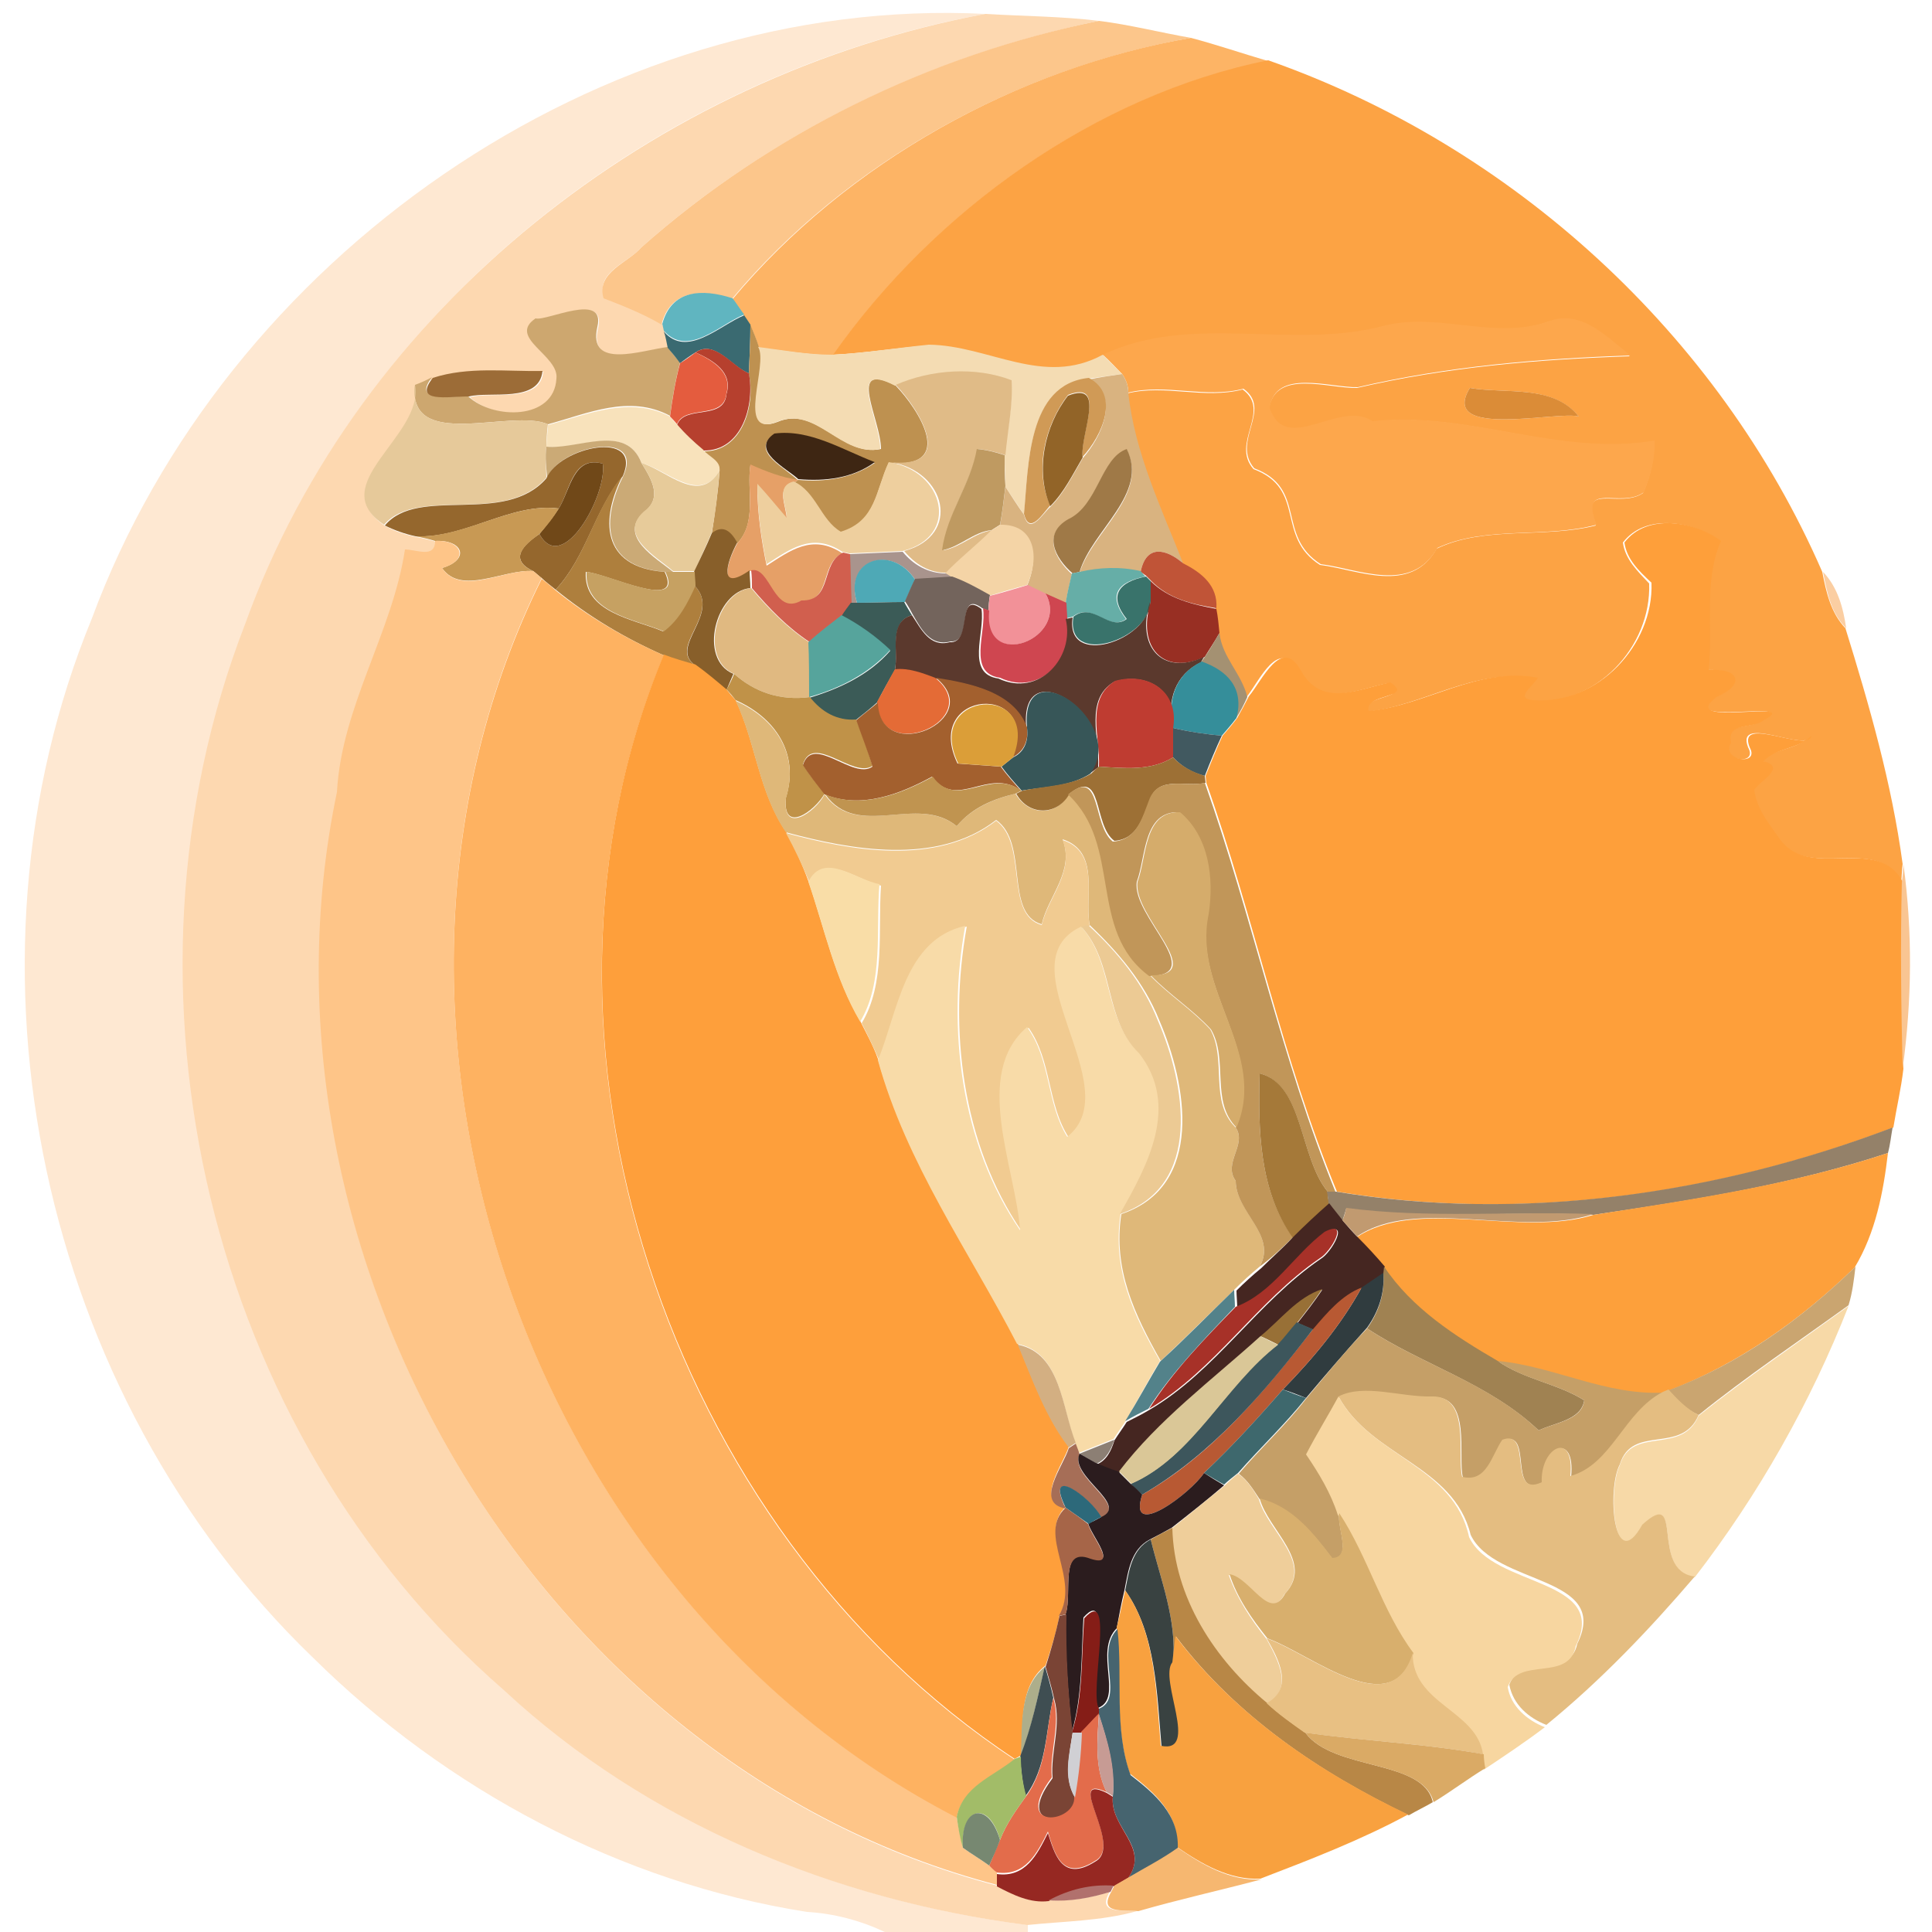 <?xml version="1.0" encoding="utf-8"?>
<!-- Generator: Adobe Illustrator 26.0.3, SVG Export Plug-In . SVG Version: 6.00 Build 0)  -->
<svg version="1.1" id="Layer_1" xmlns="http://www.w3.org/2000/svg" xmlns:xlink="http://www.w3.org/1999/xlink" x="0px" y="0px"
	 viewBox="0 0 250 250" style="enable-background:new 0 0 250 250;" xml:space="preserve">
<style type="text/css">
	.st0{fill:#FEE8D2;}
	.st1{fill:#FDD8B0;}
	.st2{fill:#FCC68B;}
	.st3{fill:#FDB465;}
	.st4{fill:#FCA344;}
	.st5{fill:#60B5C0;}
	.st6{fill:#CDA76F;}
	.st7{fill:#3A6A71;}
	.st8{fill:#FDA74C;}
	.st9{fill:#BE9150;}
	.st10{fill:#F4DCB3;}
	.st11{fill:#B6402E;}
	.st12{fill:#E45C3E;}
	.st13{fill:#9C6C37;}
	.st14{fill:#E0BB87;}
	.st15{fill:#D9B380;}
	.st16{fill:#D09A56;}
	.st17{fill:#E6C99A;}
	.st18{fill:#DB8C37;}
	.st19{fill:#926428;}
	.st20{fill:#F8E2BB;}
	.st21{fill:#3E2613;}
	.st22{fill:#CBAA76;}
	.st23{fill:#95672D;}
	.st24{fill:#BF9A61;}
	.st25{fill:#9F7947;}
	.st26{fill:#704818;}
	.st27{fill:#E7CB9A;}
	.st28{fill:#E6A067;}
	.st29{fill:#EECF9E;}
	.st30{fill:#AE7F3D;}
	.st31{fill:#C89954;}
	.st32{fill:#885F2A;}
	.st33{fill:#F4D4A6;}
	.st34{fill:#FE9F3A;}
	.st35{fill:#FEC588;}
	.st36{fill:#A9948D;}
	.st37{fill:#C05437;}
	.st38{fill:#D15F4E;}
	.st39{fill:#4EA9B6;}
	.st40{fill:#66AEA7;}
	.st41{fill:#C6A162;}
	.st42{fill:#FBCEA2;}
	.st43{fill:#FEB261;}
	.st44{fill:#73645C;}
	.st45{fill:#39736B;}
	.st46{fill:#982F23;}
	.st47{fill:#E0B981;}
	.st48{fill:#F29198;}
	.st49{fill:#CF4650;}
	.st50{fill:#3B5B57;}
	.st51{fill:#5B392D;}
	.st52{fill:#56A49C;}
	.st53{fill:#A49172;}
	.st54{fill:#FE9F3B;}
	.st55{fill:#E46B36;}
	.st56{fill:#358E9A;}
	.st57{fill:#C09248;}
	.st58{fill:#A3602E;}
	.st59{fill:#BF3C31;}
	.st60{fill:#375658;}
	.st61{fill:#DFB879;}
	.st62{fill:#DB9E38;}
	.st63{fill:#415960;}
	.st64{fill:#9D7035;}
	.st65{fill:#C09450;}
	.st66{fill:#C19659;}
	.st67{fill:#D5AC6B;}
	.st68{fill:#F1CB91;}
	.st69{fill:#F9DDA7;}
	.st70{fill:#F9C592;}
	.st71{fill:#F8DBA8;}
	.st72{fill:#ECCA94;}
	.st73{fill:#A57939;}
	.st74{fill:#948169;}
	.st75{fill:#FDA03B;}
	.st76{fill:#452621;}
	.st77{fill:#C19A70;}
	.st78{fill:#A73128;}
	.st79{fill:#A08252;}
	.st80{fill:#CAA570;}
	.st81{fill:#303C3F;}
	.st82{fill:#B85933;}
	.st83{fill:#53828A;}
	.st84{fill:#987036;}
	.st85{fill:#F7D9A7;}
	.st86{fill:#3D565C;}
	.st87{fill:#C59F67;}
	.st88{fill:#DAC797;}
	.st89{fill:#D3AF82;}
	.st90{fill:#3E686D;}
	.st91{fill:#E4BD81;}
	.st92{fill:#F7D6A0;}
	.st93{fill:#8C7F74;}
	.st94{fill:#A66E57;}
	.st95{fill:#2B1C1E;}
	.st96{fill:#EFCE9A;}
	.st97{fill:#2D697A;}
	.st98{fill:#D8AF6D;}
	.st99{fill:#A66548;}
	.st100{fill:#B88746;}
	.st101{fill:#394241;}
	.st102{fill:#F8A13F;}
	.st103{fill:#851D17;}
	.st104{fill:#7A4435;}
	.st105{fill:#46646F;}
	.st106{fill:#E8C083;}
	.st107{fill:#ADAE8B;}
	.st108{fill:#3F4E52;}
	.st109{fill:#E36C4B;}
	.st110{fill:#C79B94;}
	.st111{fill:#D0D0D4;}
	.st112{fill:#DAAA65;}
	.st113{fill:#A2BC68;}
	.st114{fill:#962822;}
	.st115{fill:#778871;}
	.st116{fill:#F6B770;}
	.st117{fill:#B1716D;}
</style>
<g id="_x23_fee8d2ff">
	<path class="st0" d="M11.9,80C29.1,33.5,77.6-0.7,127.5,1.8c-42.6,7.8-80.9,37.8-95.7,79c-18.3,47.2-4.8,104.6,33.5,137.9
		c18.6,17.2,42.8,27.2,67.7,30.4l0,0.9h-18.5c-3.2-1.5-6.6-2.4-10.1-2.6c-24.1-3.8-46.6-15.8-63.9-32.9C5.3,180.6-6.7,125.2,11.9,80
		z"/>
</g>
<g id="_x23_fdd8b0ff">
	<path class="st1" d="M127.5,1.8c4.9,0.3,9.8,0.3,14.7,0.9C120.4,7.2,99.7,17.2,83,32c-1.7,2-6,3.2-4.8,6.5c2.5,1,5.1,2,7.5,3.4
		l0.3,1c0.1,0.5,0.4,1.6,0.5,2.1c-3.3,0.3-10.5,3-9.1-2.6c1.1-4.6-6.6-0.8-8-1.1c-3.7,2.4,3.1,4.8,2.8,7.8
		c-0.3,5.4-8.2,5.3-11.4,2.3c2.7-0.8,9.1,0.9,9.5-3.3c-4.7,0.1-9.6-0.6-14.2,0.9c-0.6,0.2-1.7,0.7-2.2,1c1.2,6.6-11.9,12.9-4,18.1
		c1.3,0.7,2.6,1.1,4,1.4c0.6,0.1,1.9,0.4,2.5,0.6c0,2.4-2.4,1.1-3.8,1.2c-1.6,10.8-8.2,20.3-8.8,31.4C31.1,162.2,69.7,228.5,129,244
		c2.1,1.1,4.2,2.3,6.7,1.9c2.7,0.1,5.4-0.3,7.9-1.1c-1.7,2.9,1.5,2.3,3.5,2.5c-4.6,1.3-9.5,1.3-14.2,1.8
		c-24.9-3.2-49.2-13.2-67.7-30.4c-38.3-33.3-51.8-90.7-33.5-137.9C46.5,39.7,84.9,9.7,127.5,1.8z"/>
</g>
<g id="_x23_fcc68bff">
	<path class="st2" d="M83,32c16.7-14.8,37.4-24.9,59.2-29.3c4,0.5,7.9,1.5,11.9,2.2c-22.6,4-44.6,16.1-59.4,33.8
		c-4-1.4-8-1.1-9.1,3.3c-2.4-1.4-4.9-2.4-7.5-3.4C77.1,35.2,81.3,34,83,32z"/>
</g>
<g id="_x23_fdb465ff">
	<path class="st3" d="M94.8,38.7C109.6,21,131.6,8.8,154.1,4.9c3.4,0.9,6.6,2,10,3c-22.4,4.4-43.2,19.5-56.3,38.1
		c-3.2-0.1-6.4-0.6-9.6-1c-0.3-1-0.7-2-1.1-2.9c-0.2-0.3-0.6-0.9-0.8-1.2C95.9,40.3,95.2,39.2,94.8,38.7z"/>
</g>
<g id="_x23_fca344ff">
	<path class="st4" d="M107.8,45.9c13.1-18.6,33.9-33.6,56.3-38.1c31.6,11.1,58.3,35.4,71.7,66.2c0.5,2.6,1.1,5.3,3,7.3
		c3.1,10,6,20.1,7.4,30.5c-0.1,0.6-0.1,1.7-0.2,2.3c-3.1-6.1-11.9-0.2-15.8-5.4c-1.4-2-3.1-4-3.4-6.5c0.8-1.3,4.2-2.9,1.2-3.7
		c1.7-1.8,4.6-1.4,6.2-3.3c-0.2,2.3-9.7-2.9-8,1.5c1.4,2.5-3.8,1.7-2.4-0.6c-0.6-2.7,2.8-1.7,4.2-2.9c5.5-2.9-11.4,1-6.1-3
		c3.8-1.5,3-3.7-1-3.5c0.7-5.5-0.7-11.5,1.6-16.7c-3.5-2.6-9.6-3.6-12.5,0.2c0.3,2.2,1.9,3.7,3.4,5.3c0.3,8.2-6.9,15.9-15.3,15.2
		c-2.5-0.2,0.1-1.9,0.6-2.9c-7.8-1.5-14.6,3.6-21.9,4.3c-0.5-2.3,6-1.6,2.8-3.7c-4.1,0.8-8.9,3.4-11.6-1.6c-2.6-4.4-5,1.3-6.7,3.4
		c-0.7-3-3.3-5.2-3.6-8.3c-0.1-1-0.3-2.1-0.4-3.1c0.2-3-1.9-4.6-4.3-5.8c-2.8-7.2-6.3-14.4-7.1-22.1c4.9-1.2,9.9,0.8,14.9-0.5
		c3.8,2.8-1.6,6.9,1.4,10.3c6.9,2.6,2.8,8.7,8.6,12.4c4.9,0.6,11.7,3.9,15.1-2.1c6.2-3,13.9-1.3,20.6-3c-2.3-5.8,3.1-2.1,6.1-4.2
		c0.9-2.1,1.5-4.4,1.4-6.7c-12.3,2.1-24.1-4-36.5-2.5c-4.1-2.8-11.1,4.5-13.3-1.7c0.8-5.2,7.8-2.6,11.4-2.7
		c11.6-2.7,23.4-3.7,35.3-4.1c-3-2.2-6.3-5.8-10.4-4.5c-7,2.6-14.2-1.1-21.3,0.6c-12,3.3-25-1.7-36.5,3.8
		c-7.7,4.2-14.7-1.1-22.5-1.3C116.1,45,111.9,45.7,107.8,45.9 M190.2,50.2c-4.1,6.7,11.5,2.9,14.1,3.7
		C200.9,49.7,194.8,51,190.2,50.2z"/>
</g>
<g id="_x23_60b5c0ff">
	<path class="st5" d="M85.7,41.9c1.2-4.4,5.1-4.6,9.1-3.3c0.4,0.5,1.1,1.6,1.5,2.1c-3.2,1.3-7.3,5.6-10.4,2.1L85.7,41.9z"/>
</g>
<g id="_x23_cda76fff">
	<path class="st6" d="M69.3,41.2c1.4,0.4,9.1-3.5,8,1.1c-1.3,5.6,5.8,3,9.1,2.6c0.5,0.7,1,1.3,1.6,2c-0.6,2.3-1,4.6-1.3,6.9
		c-5.3-2.8-10.6-0.3-15.8,1.1c-4.7-2.1-18.2,3.6-17.2-5.1c0.6-0.2,1.7-0.7,2.2-1c-2.5,3.3,1.9,2.4,4.7,2.5c3.2,3,11.1,3.1,11.4-2.3
		C72.4,46,65.6,43.7,69.3,41.2z"/>
</g>
<g id="_x23_3a6a71ff">
	<path class="st7" d="M85.9,42.9c3,3.5,7.2-0.8,10.4-2.1c0.2,0.3,0.6,0.9,0.8,1.2c0,2.1-0.1,4.2-0.2,6.3c-2.2-0.8-4.4-4.4-6.9-2.7
		c-0.5,0.3-1.5,1-2,1.4c-0.5-0.7-1-1.3-1.6-2C86.3,44.5,86.1,43.4,85.9,42.9z"/>
</g>
<g id="_x23_fda74cff">
	<path class="st8" d="M179.3,42.1c7.1-1.7,14.3,2,21.3-0.6c4.2-1.4,7.4,2.2,10.4,4.5c-11.9,0.4-23.7,1.4-35.3,4.1
		c-3.6,0.1-10.7-2.5-11.4,2.7c2.1,6.2,9.1-1.2,13.3,1.7c12.4-1.4,24.1,4.6,36.5,2.5c0.1,2.3-0.5,4.6-1.4,6.7
		c-2.9,2.2-8.4-1.6-6.1,4.2c-6.7,1.8-14.4,0.1-20.6,3c-3.4,6-10.2,2.7-15.1,2.1c-5.8-3.7-1.7-9.8-8.6-12.4c-3-3.5,2.4-7.6-1.4-10.3
		c-4.9,1.3-10-0.7-14.9,0.5c0-0.9-0.3-1.7-0.8-2.4c-0.8-0.8-1.6-1.7-2.5-2.5C154.3,40.4,167.2,45.4,179.3,42.1z"/>
</g>
<g id="_x23_be9150ff">
	<path class="st9" d="M97.1,42c0.4,1,0.8,1.9,1.1,2.9c1.4,2.1-3,11.8,2.4,9.7c5.1-2.2,8.3,4.6,13.4,3.5c0-3.8-4.6-11.6,1.9-8.2
		c2.9,3,8,10.8-0.9,10c-1.7,3.6-1.6,7.6-6.2,9.1c-2.6-1.5-3.2-5.1-6.1-6.5l0.6-0.4c3.5,0.3,7-0.2,9.9-2.2c-4.2-1.6-8.4-4.3-13-3.7
		c-3.3,2.2,1.6,4.4,3.1,6c-2.2-0.3-4.3-1.1-6.2-2c-0.5,3.3,0.9,7.4-1.7,10.1c-0.8-1.4-1.8-2.4-3.3-1.2c0.4-2.7,0.8-5.3,1-8
		c0.2-1.3-1.4-1.8-2.1-2.7c5,0.1,6.8-5.9,5.9-10C97,46.2,97.1,44.1,97.1,42z"/>
</g>
<g id="_x23_f4dcb3ff">
	<path class="st10" d="M120.2,44.6c7.8,0.1,14.8,5.5,22.5,1.3c0.8,0.8,1.7,1.7,2.5,2.5c-1.4,0.2-2.8,0.4-4.3,0.6
		c-8,0.8-7.8,11.3-8.4,17.6c-0.8-1.2-1.6-2.4-2.4-3.6c0-1.3-0.1-2.7-0.1-4c0.3-3.2,1.1-6.4,0.8-9.7c-4.7-1.8-10.4-1.4-15,0.6
		c-6.4-3.3-1.9,4.4-1.9,8.2c-5.1,1.1-8.3-5.7-13.4-3.5c-5.4,2.1-1-7.5-2.4-9.7c3.2,0.4,6.3,1,9.6,1C111.9,45.7,116.1,45,120.2,44.6z
		"/>
</g>
<g id="_x23_b6402eff">
	<path class="st11" d="M90,45.6c2.5-1.7,4.7,1.8,6.9,2.7c0.8,4.1-0.9,10.1-5.9,10c-1.2-1-2.3-2.1-3.4-3.3c1-2.7,6.1-0.5,6.4-4
		C94.9,48.1,92.2,46.6,90,45.6z"/>
</g>
<g id="_x23_e45c3eff">
	<path class="st12" d="M88,47c0.5-0.3,1.5-1,2-1.4c2.1,1,4.8,2.5,4,5.3c-0.3,3.5-5.4,1.4-6.4,4c-0.2-0.3-0.7-0.8-0.9-1
		C87,51.6,87.4,49.2,88,47z"/>
</g>
<g id="_x23_9c6c37ff">
	<path class="st13" d="M56,48.9c4.6-1.5,9.5-0.8,14.2-0.9c-0.4,4.2-6.8,2.6-9.5,3.3C57.9,51.3,53.4,52.2,56,48.9z"/>
</g>
<g id="_x23_e0bb87ff">
	<path class="st14" d="M115.9,49.8c4.6-2,10.3-2.4,15-0.6c0.2,3.2-0.5,6.4-0.8,9.7c-1.2-0.4-2.4-0.7-3.6-0.8
		c-0.9,4.6-4,8.4-4.4,13.1c2.3-0.4,4-2.3,6.4-2.6c-1.9,1.9-4.1,3.6-5.9,5.5c-2.3,0.1-4.2-1.1-5.6-2.8c7.5-2,5.4-10.4-1.8-11.5
		C123.9,60.7,118.8,52.8,115.9,49.8z"/>
</g>
<g id="_x23_d9b380ff">
	<path class="st15" d="M145.2,48.4c0.5,0.7,0.8,1.5,0.8,2.4c0.8,7.7,4.3,15,7.1,22.1c-2.2-1.9-4.8-2.5-5.5,1.1
		c-2.6-0.6-5.3-0.5-7.9,0.1c1.7-5.4,9-10.1,6.1-15.9c-3.4,1.2-3.7,7.3-7.6,9.1c-3.3,1.9-1.7,5,0.5,7c-0.3,1.3-0.6,2.5-0.8,3.8
		c-0.9-0.4-1.8-0.8-2.7-1.2c-0.6-0.3-1.7-0.8-2.3-1.1c1.5-3.4,1.1-7.9-3.5-7.8c0.3-1.7,0.5-3.3,0.7-5c0.8,1.2,1.6,2.5,2.4,3.6
		c0.7,2.8,2.4-0.1,3.4-1c1.8-1.8,2.9-4.1,4.2-6.3c2.4-2.7,4.9-8,0.8-10.2C142.4,48.8,143.8,48.6,145.2,48.4z"/>
</g>
<g id="_x23_d09a56ff">
	<path class="st16" d="M132.5,66.5c0.6-6.2,0.4-16.8,8.4-17.6c4.1,2.2,1.7,7.5-0.8,10.2c-0.4-2.9,3.2-10-1.9-8
		c-3,3.9-4.4,9.7-2.3,14.3C134.9,66.5,133.2,69.3,132.5,66.5z"/>
</g>
<g id="_x23_e6c99aff">
	<path class="st17" d="M49.7,67.9c-7.9-5.2,5.2-11.5,4-18.1c-1,8.7,12.6,3,17.2,5.1c-0.1,0.7-0.2,2.1-0.2,2.9c-0.2,1.3,0,2.7,0,4
		C65.3,68.1,54.1,62.8,49.7,67.9z"/>
</g>
<g id="_x23_db8c37ff">
	<path class="st18" d="M190.2,50.2c4.6,0.8,10.8-0.5,14.1,3.7C201.7,53.1,186.1,56.9,190.2,50.2z"/>
</g>
<g id="_x23_926428ff">
	<path class="st19" d="M138.2,51.2c5.1-2,1.5,5.1,1.9,8c-1.3,2.2-2.4,4.5-4.2,6.3C133.9,60.9,135.2,55,138.2,51.2z"/>
</g>
<g id="_x23_f8e2bbff">
	<path class="st20" d="M70.9,55c5.2-1.4,10.6-3.8,15.8-1.1c0.2,0.3,0.7,0.8,0.9,1c1,1.2,2.2,2.3,3.4,3.3c0.7,0.9,2.3,1.4,2.1,2.7
		c-2.5,4.4-6.8-0.1-10.1-1c-2-5.2-8.2-1.6-12.3-2.1C70.7,57.1,70.9,55.7,70.9,55z"/>
</g>
<g id="_x23_3e2613ff">
	<path class="st21" d="M100.2,56.1c4.6-0.6,8.8,2.1,13,3.7c-2.9,2.1-6.4,2.5-9.9,2.2C101.8,60.6,97,58.3,100.2,56.1z"/>
</g>
<g id="_x23_cbaa76ff">
	<path class="st22" d="M70.7,57.8c4.1,0.4,10.3-3.1,12.3,2.1c1.3,2.1,2.8,4.5,0.3,6.4c-3.4,3.1,1.6,5.9,3.8,7.7h-1
		c-8.3-0.6-8.3-6.8-5.4-12.5c2.6-6-8.2-3.8-9.9,0.3C70.7,60.5,70.5,59.2,70.7,57.8z"/>
</g>
<g id="_x23_95672dff">
	<path class="st23" d="M70.7,61.9c1.7-4.1,12.5-6.4,9.9-0.3C76.9,66,75.9,72,71.9,76.3c-0.5-0.4-1.4-1.1-1.8-1.5
		c-0.3-0.2-0.8-0.7-1.1-0.9c-3.2-1.5-1.3-3.4,0.8-4.8c3,5.5,8.8-5.1,8.2-9.1c-3.9-1.1-4.2,3.4-5.7,5.8c-6.2-0.8-12.1,3.9-18.5,3.6
		c-1.4-0.3-2.8-0.8-4-1.4C54.1,62.8,65.3,68.1,70.7,61.9z"/>
</g>
<g id="_x23_bf9a61ff">
	<path class="st24" d="M126.4,58.1c1.2,0.1,2.4,0.4,3.6,0.8c0,1.3,0,2.7,0.1,4c-0.2,1.7-0.4,3.4-0.7,5c-0.3,0.2-0.8,0.5-1.1,0.7
		c-2.3,0.2-4.1,2.2-6.4,2.6C122.5,66.5,125.6,62.7,126.4,58.1z"/>
</g>
<g id="_x23_9f7947ff">
	<path class="st25" d="M138.2,67.2c3.9-1.8,4.2-7.9,7.6-9.1c2.9,5.8-4.5,10.5-6.1,15.9l-0.9,0.2C136.5,72.2,134.9,69.1,138.2,67.2z"
		/>
</g>
<g id="_x23_704818ff">
	<path class="st26" d="M72.3,65.8c1.5-2.4,1.9-6.9,5.7-5.8c0.6,4-5.2,14.6-8.2,9.1C70.7,68,71.6,66.9,72.3,65.8z"/>
</g>
<g id="_x23_e7cb9aff">
	<path class="st27" d="M83,59.9c3.3,1,7.5,5.5,10.1,1c-0.2,2.7-0.5,5.4-1,8c-0.7,1.7-1.5,3.3-2.2,5c-0.7,0-2.1,0-2.8,0
		c-2.2-1.9-7.2-4.6-3.8-7.7C85.8,64.4,84.3,62,83,59.9z"/>
</g>
<g id="_x23_e6a067ff">
	<path class="st28" d="M97.1,60.1c2,0.9,4.1,1.7,6.2,2l-0.6,0.4c-2.4,0.5-0.9,3-0.9,4.7c-1.3-1.4-2.5-3-3.8-4.4
		c0,3.5,0.5,7,1.2,10.4c3-1.9,5.9-4.2,9.8-1.6c-3,1.4-1.3,6.3-5.4,6.2c-3.6,2.1-4-4.5-6.6-3.9c-4,2.8-3.1-0.8-1.6-3.6
		C98,67.5,96.6,63.3,97.1,60.1z"/>
</g>
<g id="_x23_eecf9eff">
	<path class="st29" d="M115,59.8c7.2,1.1,9.3,9.6,1.8,11.5c-2.3,0.1-4.6,0.2-6.9,0.3l-0.9-0.2c-3.9-2.6-6.8-0.3-9.8,1.6
		c-0.7-3.4-1.2-6.9-1.2-10.4c1.3,1.4,2.5,2.9,3.8,4.4c0-1.6-1.5-4.1,0.9-4.7c2.9,1.3,3.5,5,6.1,6.5C113.4,67.4,113.3,63.4,115,59.8z
		"/>
</g>
<g id="_x23_ae7f3dff">
	<path class="st30" d="M71.9,76.3c4-4.3,5-10.4,8.7-14.8c-2.9,5.6-2.9,11.9,5.4,12.5c2.5,5.2-7.4,0.2-10.2,0
		c-0.3,5.3,6.2,6.1,10,7.7c1.9-1.5,3.1-3.7,4.1-5.9c3.5,3.7-3.6,7.9,0.1,10.3c-1.4-0.4-2.7-0.8-4.1-1.3
		C80.9,82.6,76.2,79.8,71.9,76.3z"/>
</g>
<g id="_x23_c89954ff">
	<path class="st31" d="M53.8,69.4c6.5,0.2,12.4-4.4,18.5-3.6c-0.7,1.2-1.6,2.3-2.5,3.3c-2.1,1.5-4,3.3-0.8,4.8
		c-3.8-0.3-9.3,3.2-11.8-0.4c3.7-1.1,2.7-3.7-0.9-3.5C55.7,69.8,54.4,69.5,53.8,69.4z"/>
</g>
<g id="_x23_885f2aff">
	<path class="st32" d="M92.1,69c1.5-1.2,2.5-0.2,3.3,1.2c-1.5,2.8-2.4,6.4,1.6,3.6c0,0.8,0.1,1.5,0.1,2.3c-4.5,0.4-6.8,9.2-2.2,11.1
		c-0.2,0.5-0.7,1.6-0.9,2.1c-1.3-1.1-2.7-2.2-4-3.2c-3.6-2.4,3.4-6.6-0.1-10.3c0-0.5-0.1-1.3-0.1-1.8C90.6,72.3,91.4,70.7,92.1,69z"
		/>
</g>
<g id="_x23_f4d4a6ff">
	<path class="st33" d="M129.4,67.9c4.7-0.1,5.1,4.4,3.5,7.8c-1.6,0.4-3.2,0.9-4.9,1.4c-1.5-1-3.2-1.8-4.9-2.4l-0.8-0.5
		c1.9-2,4-3.6,5.9-5.5C128.6,68.4,129.2,68.1,129.4,67.9z"/>
</g>
<g id="_x23_fe9f3aff">
	<path class="st34" d="M210.2,70.2c2.9-3.8,9-2.8,12.5-0.2c-2.3,5.2-1,11.2-1.6,16.7c4-0.3,4.8,1.9,1,3.5c-5.3,4.1,11.6,0.1,6.1,3
		c-1.4,1.2-4.8,0.2-4.2,2.9c-1.4,2.3,3.8,3.1,2.4,0.6c-1.7-4.3,7.7,0.8,8-1.5c-1.7,1.8-4.5,1.5-6.2,3.3c3,0.8-0.3,2.4-1.2,3.7
		c0.3,2.5,2,4.5,3.4,6.5c3.9,5.2,12.6-0.7,15.8,5.4c-0.2,8.1-0.1,16.1,0.1,24.2c-0.3,2.6-0.9,5.1-1.3,7.6c-22.7,8.7-48,12.3-72,8.3
		c-7.1-17.2-10.7-35.4-16.9-52.9l-0.1-0.9c0.7-1.7,1.4-3.5,2.2-5.2c0.7-0.8,1.3-1.5,1.9-2.3c0.5-0.9,1-1.8,1.5-2.8
		c1.7-2,4.2-7.8,6.7-3.4c2.7,5,7.5,2.4,11.6,1.6c3.2,2.1-3.4,1.4-2.8,3.7c7.4-0.7,14.2-5.8,21.9-4.3c-0.6,1.1-3.1,2.7-0.6,2.9
		c8.3,0.6,15.6-7.1,15.3-15.2C212.1,73.9,210.5,72.4,210.2,70.2z"/>
</g>
<g id="_x23_fec588ff">
	<path class="st35" d="M56.3,70c3.5-0.2,4.5,2.5,0.9,3.5c2.5,3.7,8,0.1,11.8,0.4c0.3,0.2,0.8,0.7,1.1,0.9
		c-28,56.4-2.2,131.6,53.7,160.3c0.2,1.3,0.5,2.7,0.8,4c1.1,0.8,2.3,1.5,3.4,2.3c0.3,0.2,0.8,0.7,1,0.9c0,0.4,0,1.2,0,1.6
		c-59.4-15.5-97.9-81.7-85.4-141.4c0.6-11.1,7.2-20.7,8.8-31.4C53.9,71.1,56.3,72.3,56.3,70z"/>
</g>
<g id="_x23_a9948dff">
	<path class="st36" d="M109.9,71.7c2.3-0.1,4.6-0.2,6.9-0.3c1.4,1.7,3.3,2.8,5.6,2.8l0.8,0.5c-1.6,0.1-3.2,0.3-4.8,0.3
		c-2.9-4.5-9.2-2.7-7.5,3l-0.8,0C110,75.9,110,73.8,109.9,71.7z"/>
</g>
<g id="_x23_c05437ff">
	<path class="st37" d="M147.6,74c0.7-3.6,3.3-3,5.5-1.1c2.4,1.2,4.5,2.9,4.3,5.8c-3.1-0.5-6.2-1.2-8.5-3.6l-0.6-0.6L147.6,74z"/>
</g>
<g id="_x23_d15f4eff">
	<path class="st38" d="M103.7,77.7c4.1,0.1,2.4-4.8,5.4-6.2l0.9,0.2c0.1,2.1,0.1,4.2,0.2,6.3c-0.3,0.4-0.8,1.2-1.1,1.6
		c-1.5,1.1-3,2.2-4.3,3.5c-2.9-1.9-5.3-4.4-7.5-7c0-0.8,0-1.5-0.1-2.3C99.7,73.2,100.1,79.8,103.7,77.7z"/>
</g>
<g id="_x23_4ea9b6ff">
	<path class="st39" d="M110.9,78c-1.8-5.7,4.5-7.6,7.5-3c-0.5,1-0.9,2-1.3,2.9C115,77.9,113,78,110.9,78z"/>
</g>
<g id="_x23_66aea7ff">
	<path class="st40" d="M139.7,74c2.6-0.6,5.3-0.7,7.9-0.1l0.6,0.7c-3.6,0.7-4.9,2.4-2.5,5.5c-2.3,1.7-4.3-2.3-6.9-0.3L138,80
		c0-0.5-0.1-1.5-0.1-2c0.2-1.3,0.5-2.5,0.8-3.8L139.7,74z"/>
</g>
<g id="_x23_c6a162ff">
	<path class="st41" d="M75.9,74c2.8,0.2,12.7,5.2,10.2,0h1c0.7,0,2.1,0,2.8,0c0,0.5,0.1,1.3,0.1,1.8c-1,2.2-2.1,4.4-4.1,5.9
		C82.1,80.1,75.6,79.3,75.9,74z"/>
</g>
<g id="_x23_fbcea2ff">
	<path class="st42" d="M235.9,74c1.9,2,2.6,4.6,3,7.3C236.9,79.3,236.4,76.6,235.9,74z"/>
</g>
<g id="_x23_feb261ff">
	<path class="st43" d="M70.1,74.9c0.5,0.4,1.4,1.1,1.8,1.5c4.2,3.4,9,6.2,14,8.4c-20.8,49.8,0.4,113.2,45.4,142.9
		c-2.8,2.3-6.7,3.5-7.5,7.5C67.9,206.4,42.1,131.3,70.1,74.9z"/>
</g>
<g id="_x23_73645cff">
	<path class="st44" d="M118.4,74.9c1.6-0.1,3.2-0.2,4.8-0.3c1.7,0.6,3.3,1.5,4.9,2.4c-0.1,0.5-0.2,1.5-0.2,2l-0.8-0.3
		c-3.4-2.5-1.1,4.5-4.1,4.3c-2.6,0.7-3.8-1.6-4.9-3.5c-0.2-0.4-0.7-1.3-1-1.7C117.5,76.9,117.9,75.9,118.4,74.9z"/>
</g>
<g id="_x23_39736bff">
	<path class="st45" d="M145.8,80.1c-2.4-3-1.1-4.8,2.5-5.5l0.6,0.6c0,0.7,0,2,0,2.6c-0.1,5-11.1,8.6-10,2
		C141.5,77.8,143.5,81.8,145.8,80.1z"/>
</g>
<g id="_x23_982f23ff">
	<path class="st46" d="M148.9,75.2c2.3,2.3,5.4,3,8.5,3.6c0.2,1,0.3,2.1,0.4,3.1c-0.6,1.1-1.3,2.1-1.9,3.1c-5.4,2.5-8.8-1.3-7-7.1
		C148.9,77.2,148.9,75.9,148.9,75.2z"/>
</g>
<g id="_x23_e0b981ff">
	<path class="st47" d="M95,87.2c-4.6-1.9-2.3-10.7,2.2-11.1c2.2,2.6,4.6,5.1,7.5,7c0,1.8,0.1,5.3,0.1,7.1
		C101,90.7,97.7,89.6,95,87.2z"/>
</g>
<g id="_x23_f29198ff">
	<path class="st48" d="M128.1,77.1c1.6-0.4,3.2-0.9,4.9-1.4c0.6,0.3,1.7,0.8,2.3,1.1c3.2,5.8-8.1,10.3-7.4,2.3
		C127.9,78.6,128,77.6,128.1,77.1z"/>
</g>
<g id="_x23_cf4650ff">
	<path class="st49" d="M135.3,76.8c0.9,0.4,1.8,0.8,2.7,1.2c0,0.5,0.1,1.5,0.1,2c1.2,4.9-3.4,10.2-8.7,7.7c-4.3-0.6-1.7-5.9-2.2-9
		l0.8,0.3C127.2,87.1,138.5,82.6,135.3,76.8z"/>
</g>
<g id="_x23_3b5b57ff">
	<path class="st50" d="M110.1,78l0.8,0c2,0,4.1-0.1,6.1-0.1c0.2,0.4,0.7,1.2,1,1.7c-3,0.9-1.7,4.6-2.2,7.1c-0.8,1.4-1.6,2.8-2.3,4.2
		c-0.9,0.8-1.9,1.6-2.8,2.3c-2.5,0.2-4.5-1-6-2.9c4-1.2,7.8-3,10.5-6.1c-1.9-1.7-4-3.2-6.3-4.5C109.2,79.2,109.8,78.4,110.1,78z"/>
</g>
<g id="_x23_5b392dff">
	<path class="st51" d="M122.9,83.1c3,0.2,0.8-6.8,4.1-4.3c0.5,3.1-2.1,8.4,2.2,9c5.3,2.5,9.9-2.8,8.7-7.7l0.9-0.2c-1,6.6,9.9,3,10-2
		c-1.8,5.8,1.6,9.6,7,7.1l-0.4,0.7c-3.3,1.6-4.4,4.8-3.7,8.6c0.8-4.8-3.1-7.4-7.5-6.1c-3.9,2.3-1.9,7.3-2.1,11.1
		c-0.3,0.2-0.8,0.6-1.1,0.8c4.8-6.7-9.2-16.5-8.2-5.9c-1.7-4.7-7.5-5.8-11.8-6.4c-1.7-0.6-3.4-1.3-5.2-1.1c0.5-2.5-0.9-6.2,2.2-7.1
		C119.2,81.4,120.3,83.8,122.9,83.1z"/>
</g>
<g id="_x23_56a49cff">
	<path class="st52" d="M104.6,83.1c1.4-1.3,2.9-2.4,4.3-3.5c2.3,1.2,4.4,2.7,6.3,4.5c-2.8,3.1-6.6,5-10.5,6.1
		C104.7,88.4,104.7,84.9,104.6,83.1z"/>
</g>
<g id="_x23_a49172ff">
	<path class="st53" d="M155.9,85c0.7-1,1.3-2.1,1.9-3.1c0.3,3.1,2.9,5.3,3.6,8.3c-0.4,0.9-0.9,1.9-1.5,2.8c1-3.8-1.2-6.1-4.5-7.3
		L155.9,85z"/>
</g>
<g id="_x23_fe9f3bff">
	<path class="st54" d="M131.3,227.6c-44.9-29.7-66.2-93.1-45.4-142.9c1.3,0.5,2.7,0.9,4.1,1.3c1.4,1,2.7,2.1,4,3.2
		c0.3,0.4,0.9,1.1,1.2,1.4c2.6,5.5,3,11.9,6.5,17c1.1,2,2.1,4.2,2.9,6.4c2.1,6.1,3.4,12.5,6.7,18.1c0.8,1.6,1.7,3.2,2.3,4.9
		c3.7,13.4,11.8,24.7,18.1,36.8c1.9,4.6,3.6,9.4,6.6,13.4c-0.7,2.3-4.5,7.2-0.3,7.7c-3.9,3.4,2,9.2-0.9,14.1
		c-0.4,2.2-1.1,4.4-1.8,6.5c-3.5,2.7-2.9,7.7-3.1,11.6L131.3,227.6z"/>
</g>
<g id="_x23_e46b36ff">
	<path class="st55" d="M115.8,86.6c1.8-0.2,3.6,0.5,5.2,1.1c6.7,5.4-7.3,11.5-7.5,3.1C114.3,89.4,115,88,115.8,86.6z"/>
</g>
<g id="_x23_358e9aff">
	<path class="st56" d="M151.8,94.2c-0.8-3.8,0.4-7,3.7-8.6c3.4,1.2,5.5,3.5,4.5,7.3c-0.6,0.8-1.3,1.6-1.9,2.3
		C155.9,95,153.9,94.7,151.8,94.2z"/>
</g>
<g id="_x23_c09248ff">
	<path class="st57" d="M95,87.2c2.7,2.4,6,3.5,9.8,3c1.5,1.9,3.5,3.1,6,2.9c0.8,2,1.5,4,2.1,6c-2.5,1.7-7.7-4.3-9-0.2
		c0.8,1.4,1.9,2.6,2.8,3.8c-1.3,2.3-5.5,5.3-5,0.5c1.8-5.8-1.5-10.4-6.5-12.6c-0.3-0.4-0.9-1.1-1.2-1.4C94.3,88.8,94.8,87.7,95,87.2
		z"/>
</g>
<g id="_x23_a3602eff">
	<path class="st58" d="M121.1,87.7c4.4,0.7,10.1,1.8,11.8,6.4c0.2,1.6-0.3,3.1-1.9,3.9c3.8-9.9-11.7-8.8-7.1,0.8
		c1.4,0.1,4.2,0.3,5.6,0.4c0.8,1.1,1.7,2.1,2.6,3.1c-4.2-3.1-8.3,2.6-11.5-1.8c-4.2,2.3-9.2,4.2-13.9,2.3c-1-1.3-2-2.5-2.8-3.8
		c1.3-4.1,6.5,2,9,0.2c-0.6-2-1.4-4-2.1-6c0.9-0.8,1.9-1.5,2.8-2.3C113.8,99.2,127.8,93.1,121.1,87.7z"/>
</g>
<g id="_x23_bf3c31ff">
	<path class="st59" d="M144.3,88.1c4.3-1.2,8.3,1.4,7.5,6.1c0,1.3,0,2.5,0,3.8c-2.9,1.8-6.3,1.4-9.6,1.2
		C142.4,95.5,140.4,90.5,144.3,88.1z"/>
</g>
<g id="_x23_375658ff">
	<path class="st60" d="M132.9,94.2c-1-10.6,13.1-0.8,8.2,5.9c-2.6,1.7-5.9,1.7-8.9,2.2c-0.9-1-1.8-2-2.6-3.1
		c0.4-0.3,1.1-0.9,1.5-1.2C132.6,97.3,133.1,95.8,132.9,94.2z"/>
</g>
<g id="_x23_dfb879ff">
	<path class="st61" d="M95.2,90.7c5,2.2,8.3,6.8,6.5,12.6c-0.5,4.8,3.8,1.8,5-0.5c4.2,5.9,11.9-0.1,17.1,4.1
		c1.9-2.3,4.7-3.5,7.6-4.2c1.7,2.9,5.3,3,6.9,0c7.1,6.6,2.6,17.6,10.5,23.5c2.4,2.5,5.4,4.4,7.8,7c2.2,3.9-0.2,9.3,3.3,12.7
		c1.5,2.2-1.7,4.6,0,6.9c0,4,5.4,7,3.1,11.1c-1.1,0.9-2.2,1.9-3.2,2.9c-3.2,3.1-6.4,6.3-9.6,9.3c-3.4-6-6.2-11.9-5.1-19
		c10.8-3.6,8.5-16.8,4.9-25.1c-1.9-4.8-5.3-8.8-9-12.3c-0.7-3.8,1.4-9.5-3.5-11.1c1.6,4.1-1.9,7.4-2.7,11
		c-4.9-1.4-1.6-10.5-5.9-13.5c-7.7,6-19,3.8-27.2,1.6C98.2,102.6,97.8,96.2,95.2,90.7z"/>
</g>
<g id="_x23_db9e38ff">
	<path class="st62" d="M124,98.8c-4.6-9.5,10.9-10.6,7.1-0.8c-0.4,0.3-1.1,0.9-1.5,1.2C128.2,99.1,125.4,98.9,124,98.8z"/>
</g>
<g id="_x23_415960ff">
	<path class="st63" d="M151.8,94.2c2.1,0.5,4.2,0.8,6.3,1c-0.8,1.7-1.5,3.4-2.2,5.2c-1.6-0.4-3-1.2-4.1-2.4
		C151.8,96.8,151.8,95.5,151.8,94.2z"/>
</g>
<g id="_x23_9d7035ff">
	<path class="st64" d="M142.2,99.2c3.3,0.2,6.7,0.6,9.6-1.2c1.1,1.2,2.5,1.9,4.1,2.4l0.1,0.9c-2.6,0.6-6.1-1-7.2,2.2
		c-0.9,2.2-1.6,5.1-4.6,5.3c-2.8-2-1.4-9.6-5.8-6.1c-1.6,2.9-5.3,2.9-6.9,0l0.8-0.4c3-0.6,6.3-0.6,8.9-2.2
		C141.4,99.9,141.9,99.4,142.2,99.2z"/>
</g>
<g id="_x23_c09450ff">
	<path class="st65" d="M106.8,102.8c4.7,1.9,9.7,0,13.9-2.3c3.2,4.4,7.3-1.2,11.5,1.8l-0.8,0.4c-2.9,0.7-5.6,1.8-7.6,4.2
		C118.7,102.7,111,108.7,106.8,102.8z"/>
</g>
<g id="_x23_c19659ff">
	<path class="st66" d="M148.7,103.5c1.2-3.2,4.7-1.6,7.2-2.2c6.2,17.5,9.9,35.7,16.9,52.9l-1,0c-3.7-4.5-3.1-13.8-8.8-15.3
		c-0.2,7.2-0.1,15.1,4.3,21.2c-1.4,1.4-2.8,2.7-4.3,3.8c2.3-4.1-3.1-7-3.1-11.1c-1.7-2.3,1.5-4.7,0-6.9c4.1-9.6-5.6-17.8-3.6-27.6
		c0.7-4.6,0.1-10-3.7-13.2c-4.7-0.2-4.3,5.8-5.5,9c-0.7,4.4,9.3,12.1,1.6,12.2c-8-5.9-3.4-16.9-10.5-23.5c4.4-3.6,3.1,4,5.8,6.1
		C147.1,108.7,147.8,105.8,148.7,103.5z"/>
</g>
<g id="_x23_d5ac6bff">
	<path class="st67" d="M147.2,114.1c1.2-3.2,0.8-9.2,5.5-9c3.8,3.2,4.4,8.6,3.7,13.2c-2.1,9.9,7.7,18,3.6,27.6
		c-3.4-3.4-1-8.8-3.3-12.7c-2.4-2.6-5.4-4.5-7.8-7C156.5,126.3,146.5,118.5,147.2,114.1z"/>
</g>
<g id="_x23_f1cb91ff">
	<path class="st68" d="M101.7,107.8c8.2,2.2,19.4,4.4,27.2-1.6c4.2,3.1,1,12.1,5.9,13.5c0.8-3.6,4.3-6.9,2.7-11
		c4.9,1.6,2.8,7.3,3.5,11.1l-0.9,0.2c-10.2,4.8,6.2,20.8-1.8,27.2c-2.8-4.3-2.2-10-5.2-14.2c-7.1,6.1-1.5,18.1-0.9,26.3
		c-7.7-11.2-9.5-26.2-7.1-39.4c-7.9,1.8-8.7,11.1-11.3,17.4c-0.7-1.7-1.5-3.3-2.3-4.9c3.1-5.1,2.1-12,2.5-17.8
		c-3-0.6-7.2-4.4-9.2-0.3C103.8,111.9,102.8,109.8,101.7,107.8z"/>
</g>
<g id="_x23_f9dda7ff">
	<path class="st69" d="M104.6,114.1c2-4,6.2-0.2,9.2,0.3c-0.5,5.8,0.6,12.7-2.5,17.8C108,126.6,106.7,120.2,104.6,114.1z"/>
</g>
<g id="_x23_f9c592ff">
	<path class="st70" d="M246.3,111.8c1.2,8.8,1.1,17.7-0.1,26.5c-0.2-8.1-0.3-16.1-0.1-24.2C246.2,113.5,246.3,112.3,246.3,111.8z"/>
</g>
<g id="_x23_f8dba8ff">
	<path class="st71" d="M113.6,137.2c2.6-6.3,3.4-15.6,11.3-17.4c-2.4,13.2-0.6,28.2,7.1,39.4c-0.6-8.2-6.2-20.2,0.9-26.3
		c3.1,4.2,2.5,9.9,5.2,14.2c8.1-6.4-8.4-22.4,1.8-27.2c4.3,4.8,2.8,11.9,7.6,16.4c5.3,6.8,1.2,14.5-2.5,20.8
		c-1.1,7.2,1.7,13.1,5.1,19c-1.5,2.5-2.9,5.1-4.4,7.7c-0.5,0.8-1.1,1.6-1.6,2.4c-1.5,0.6-3,1.2-4.5,1.8c-0.1-0.3-0.4-1-0.5-1.4
		c-1.7-4.5-1.9-11.7-7.5-12.7C125.4,161.9,117.3,150.6,113.6,137.2z"/>
</g>
<g id="_x23_ecca94ff">
	<path class="st72" d="M139.9,119.9l0.9-0.2c3.8,3.5,7.1,7.5,9,12.3c3.6,8.3,5.9,21.5-4.9,25.1c3.6-6.3,7.8-14,2.5-20.8
		C142.8,131.9,144.3,124.7,139.9,119.9z"/>
</g>
<g id="_x23_a57939ff">
	<path class="st73" d="M163,138.9c5.7,1.4,5.1,10.8,8.8,15.3c0,0.4,0.1,1.2,0.2,1.6c-1.6,1.4-3.1,2.9-4.7,4.4
		C162.9,154,162.8,146.1,163,138.9z"/>
</g>
<g id="_x23_948169ff">
	<path class="st74" d="M172.9,154.2c24,4,49.4,0.3,72-8.3c-0.2,1.1-0.3,2.2-0.6,3.3c-12.4,4.1-25.2,6.1-38.1,8
		c-10.7-0.5-21.4,0.6-32-0.8c-0.1,0.4-0.4,1.2-0.5,1.7c-0.6-0.8-1.2-1.5-1.8-2.3c0-0.4-0.1-1.2-0.2-1.6L172.9,154.2z"/>
</g>
<g id="_x23_fda03bff">
	<path class="st75" d="M206.2,157.2c12.9-2,25.7-3.9,38.1-8c-0.6,5.1-1.6,10.3-4.3,14.8c-7,6.8-15,12.5-24.2,16l-0.7,0.3
		c-7.5,0.4-14.2-3.4-21.5-4.1c-5.5-3.2-11.1-6.8-14.7-12.2c-1.1-1.4-2.3-2.6-3.5-3.8C183.2,154.8,196.7,160.2,206.2,157.2z"/>
</g>
<g id="_x23_452621ff">
	<path class="st76" d="M167.3,160.1c1.5-1.5,3.1-3,4.7-4.4c0.6,0.8,1.2,1.5,1.8,2.3c0.6,0.7,1.2,1.4,1.9,2.1
		c1.2,1.2,2.4,2.5,3.5,3.8l-0.1,0.9c-0.9,0.6-1.9,1.2-2.8,1.9c-2.7,1-4.5,3.3-6.3,5.4c-0.5-0.2-1.6-0.7-2.1-0.9
		c1.1-1.4,2.2-2.8,3.2-4.3c-3.2,1.1-5.4,4-8,6.1c-6.2,5.7-13.1,10.8-18.3,17.6c-1-0.3-1.9-0.7-2.9-1.1c1.3-0.5,1.9-1.8,2.3-3.1
		c0.5-0.8,1.1-1.6,1.6-2.4c1-0.5,2-1,3-1.6c8.5-5,13.9-13.9,22.1-19.5c1.4-0.8,3.9-5.2,0.6-3.4c-4,3-6.6,7.9-11.4,9.7
		c0-0.5-0.1-1.6-0.1-2.2c1-1,2.1-2,3.2-2.9C164.5,162.8,166,161.5,167.3,160.1z"/>
</g>
<g id="_x23_c19a70ff">
	<path class="st77" d="M174.2,156.3c10.6,1.4,21.3,0.4,32,0.8c-9.6,3.1-23-2.3-30.6,2.9c-0.6-0.7-1.3-1.4-1.9-2.1
		C173.9,157.6,174.1,156.8,174.2,156.3z"/>
</g>
<g id="_x23_a73128ff">
	<path class="st78" d="M171.4,159.4c3.3-1.7,0.8,2.6-0.6,3.4c-8.2,5.6-13.6,14.5-22.1,19.5c3.1-4.9,7.2-9.1,11.2-13.2
		C164.7,167.3,167.4,162.4,171.4,159.4z"/>
</g>
<g id="_x23_a08252ff">
	<path class="st79" d="M179.1,163.9c3.6,5.4,9.2,9,14.7,12.2c3.4,2.4,7.7,2.9,11.2,5.1c-0.4,2.6-3.9,2.9-5.9,3.9
		c-6.4-6.1-15.1-8.5-22.2-13.2c1.5-2.1,2.3-4.5,2.1-7.1L179.1,163.9z"/>
</g>
<g id="_x23_caa570ff">
	<path class="st80" d="M215.9,179.9c9.2-3.4,17.2-9.2,24.2-16c-0.2,1.7-0.4,3.4-0.9,5c-6.5,4.7-13.2,9.2-19.4,14.2
		C218.2,182.4,217,181.2,215.9,179.9z"/>
</g>
<g id="_x23_303c3fff">
	<path class="st81" d="M176.2,166.6c0.9-0.6,1.9-1.3,2.8-1.9c0.2,2.6-0.6,5-2.1,7.1c-2.7,3-5.3,6-7.9,9.1c-1-0.4-2-0.8-3-1.1
		C169.9,175.8,173.5,171.5,176.2,166.6z"/>
</g>
<g id="_x23_b85933ff">
	<path class="st82" d="M169.9,172c1.8-2.1,3.7-4.4,6.3-5.4c-2.7,4.9-6.3,9.2-10.2,13.2c-3.2,3.7-6.6,7.4-10.2,10.8
		c-1.6,2.5-10,8.9-8,2.8C156.8,188.3,163.6,180.1,169.9,172z"/>
</g>
<g id="_x23_53828aff">
	<path class="st83" d="M150.1,176.2c3.3-3,6.4-6.2,9.6-9.3c0,0.5,0.1,1.6,0.1,2.2c-4,4.2-8.1,8.4-11.2,13.2c-1,0.5-2,1-3,1.6
		C147.2,181.3,148.6,178.7,150.1,176.2z"/>
</g>
<g id="_x23_987036ff">
	<path class="st84" d="M163.1,172.9c2.6-2.1,4.7-5,8-6.1c-1,1.5-2.1,2.9-3.2,4.3c-0.8,1-1.6,2-2.5,2.9
		C164.8,173.7,163.6,173.1,163.1,172.9z"/>
</g>
<g id="_x23_f7d9a7ff">
	<path class="st85" d="M219.8,183.2c6.3-5,12.9-9.5,19.4-14.2c-4.9,12.5-11.7,24.5-19.9,35.1c-5.9-0.8-1.2-11.8-6.8-6.7
		c-3.7,6.7-4.5-4.6-2.9-7.8C211.2,184.4,217.6,188.4,219.8,183.2z"/>
</g>
<g id="_x23_3d565cff">
	<path class="st86" d="M165.3,174c0.9-0.9,1.6-1.9,2.5-2.9c0.5,0.2,1.6,0.7,2.1,0.9c-6.2,8.1-13.1,16.2-22.1,21.4
		c-0.4-0.3-1.1-1-1.5-1.4C154.4,188.5,158.4,179.3,165.3,174z"/>
</g>
<g id="_x23_c59f67ff">
	<path class="st87" d="M169,181c2.6-3.1,5.1-6.2,7.9-9.1c7.1,4.7,15.9,7.1,22.2,13.2c2-1,5.6-1.3,5.9-3.9c-3.5-2.2-7.9-2.7-11.2-5.1
		c7.3,0.7,14,4.5,21.5,4.1c-5.1,2.6-6.5,9.4-12,10.9c0.6-6-3.9-3.9-3.7,0.8c-4.6,2.1-1.1-7.1-5.1-5.5c-1.4,2-2,5.5-5.2,4.8
		c-0.7-2.8,1.2-10.7-4-10.4c-3.9,0.1-8.7-1.7-12,0c-1.3,2.4-2.8,4.8-4.1,7.3c1.6,2.4,3.2,5,4.1,7.8c-0.3,1.7,1.7,5.8-0.9,5.8
		c-2.5-3.3-5.2-6.6-9.4-7.7c-0.8-1.2-1.5-2.4-2.7-3.3C163.1,187.4,166.4,184.4,169,181z"/>
</g>
<g id="_x23_dac797ff">
	<path class="st88" d="M163.1,172.9c0.6,0.3,1.7,0.9,2.3,1.1c-6.9,5.3-11,14.5-19,18c-0.4-0.4-1.2-1.2-1.6-1.6
		C149.9,183.7,156.8,178.6,163.1,172.9z"/>
</g>
<g id="_x23_d3af82ff">
	<path class="st89" d="M131.7,174c5.6,1.1,5.7,8.2,7.5,12.7l-0.9,0.6C135.3,183.4,133.6,178.6,131.7,174z"/>
</g>
<g id="_x23_3e686dff">
	<path class="st90" d="M155.8,190.6c3.6-3.4,6.9-7,10.2-10.8c1,0.4,2,0.8,3,1.1c-2.7,3.4-5.9,6.4-8.8,9.7c-0.5,0.4-1.4,1.1-1.8,1.5
		C157.8,191.8,156.5,191,155.8,190.6z"/>
</g>
<g id="_x23_e4bd81ff">
	<path class="st91" d="M173.2,180.7c3.3-1.7,8.1,0.1,12,0c5.2-0.2,3.3,7.6,4,10.4c3.2,0.8,3.8-2.8,5.2-4.8c4-1.5,0.6,7.6,5.1,5.5
		c-0.2-4.6,4.3-6.8,3.7-0.8c5.4-1.5,6.9-8.3,12-10.9l0.7-0.3c1.1,1.2,2.3,2.5,3.9,3.3c-2.2,5.2-8.6,1.1-10.2,6.4
		c-1.7,3.2-0.8,14.5,2.9,7.8c5.6-5.1,0.9,6,6.8,6.7c-5.9,6.9-12.2,13.5-19.2,19.2c-2.3-0.9-4.3-2.6-4.8-5.2c1.4-3.9,7.8-0.6,8.8-5.3
		c4.4-8.9-10.7-7.5-13.8-14.1C188.1,189.6,177.4,188.5,173.2,180.7z"/>
</g>
<g id="_x23_f7d6a0ff">
	<path class="st92" d="M173.2,180.7c4.2,7.8,14.9,8.9,16.9,18.2c3.1,6.6,18.2,5.2,13.8,14.1c-0.9,4.7-7.4,1.3-8.8,5.3
		c0.4,2.5,2.5,4.3,4.8,5.2c-2.5,1.9-5.2,3.7-7.9,5.5c0-0.5-0.1-1.4-0.2-1.8c-0.8-5.7-9.2-6.5-9.1-13.1c-4.1-5.5-5.8-12.4-9.6-18.1
		c-0.9-2.8-2.4-5.3-4.1-7.8C170.4,185.5,171.9,183.1,173.2,180.7z"/>
</g>
<g id="_x23_8c7f74ff">
	<path class="st93" d="M139.7,188.1c1.5-0.6,3-1.2,4.5-1.8c-0.4,1.2-1,2.5-2.3,3.1C141.3,189,140.2,188.4,139.7,188.1z"/>
</g>
<g id="_x23_a66e57ff">
	<path class="st94" d="M138.3,187.4l0.9-0.6c0.1,0.3,0.4,1,0.5,1.4c-1.4,2.9,6.5,6.6,2.8,8.2c-1.4-2.6-7.4-7-4.6-1.2
		C133.8,194.5,137.6,189.7,138.3,187.4z"/>
</g>
<g id="_x23_2b1c1eff">
	<path class="st95" d="M142.5,196.3c3.7-1.6-4.2-5.3-2.8-8.2c0.5,0.3,1.6,0.9,2.1,1.2c1,0.4,1.9,0.8,2.9,1.1
		c0.4,0.4,1.2,1.2,1.6,1.6c0.4,0.3,1.1,1,1.5,1.4c-2,6.1,6.4-0.3,8-2.8c0.6,0.4,1.9,1.2,2.6,1.6c-2.2,1.9-4.5,3.7-6.8,5.5
		c-0.9,0.5-1.8,1-2.8,1.5c-2.5,1.3-2.8,4.1-3.3,6.6c-0.4,1.6-0.7,3.3-1,4.9c-3,3,0.9,9-2.4,10.3c-1.3-2.1,2.1-16.2-1.9-11.7
		c-0.3,4.9-0.1,10-1.5,14.8c-0.5-5.1-0.9-10.2-0.8-15.3c0.9-2.7-0.9-8.8,3.2-7.2c3.7,1.2,0.1-2.9-0.3-4.5
		C141.3,197,142.1,196.5,142.5,196.3z"/>
</g>
<g id="_x23_efce9aff">
	<path class="st96" d="M160.2,190.7c1.2,0.8,2,2.1,2.7,3.3c1.1,4.1,7.2,8.2,3.3,12.3c-2,3.8-4.5-2.2-7.2-2.5
		c1.1,3.1,2.9,5.8,4.9,8.3c1.4,2.6,3.6,6.4,0,8.4c-6.8-5.7-12.1-13.7-12.3-22.7c2.3-1.8,4.5-3.7,6.8-5.5
		C158.9,191.8,159.8,191,160.2,190.7z"/>
</g>
<g id="_x23_2d697aff">
	<path class="st97" d="M137.9,195.1c-2.8-5.7,3.2-1.4,4.6,1.2c-0.4,0.2-1.2,0.6-1.6,0.9C139.9,196.5,138.9,195.8,137.9,195.1z"/>
</g>
<g id="_x23_d8af6dff">
	<path class="st98" d="M163,193.9c4.2,1,6.9,4.4,9.4,7.7c2.6-0.1,0.5-4.1,0.9-5.8c3.8,5.8,5.5,12.6,9.6,18.1
		c-2.7,9.1-13.1,0.2-18.9-1.9c-2-2.5-3.9-5.2-4.9-8.3c2.7,0.4,5.2,6.3,7.2,2.5C170.1,202.1,164.1,198,163,193.9z"/>
</g>
<g id="_x23_a66548ff">
	<path class="st99" d="M137.9,195.1c1,0.7,2,1.4,2.9,2.1c0.4,1.6,4,5.7,0.3,4.5c-4.1-1.6-2.3,4.6-3.2,7.2l-0.9,0.2
		C139.9,204.3,134.1,198.5,137.9,195.1z"/>
</g>
<g id="_x23_b88746ff">
	<path class="st100" d="M148.9,199.2c0.9-0.5,1.8-1,2.8-1.5c0.2,9,5.5,17.1,12.3,22.7c1.5,1.4,3.2,2.6,4.9,3.8
		c3.7,5,15.3,3.4,16.5,9c-1,0.6-2.1,1.1-3.1,1.7c-11.5-5.5-22.3-12.8-30.1-23.1c-0.1,0.8-0.3,2.5-0.4,3.4
		C152.3,209.6,150.2,204.5,148.9,199.2z"/>
</g>
<g id="_x23_394241ff">
	<path class="st101" d="M145.6,205.8c0.5-2.5,0.8-5.3,3.3-6.6c1.3,5.3,3.4,10.4,2.9,16c-1.8,2.2,3.6,11.8-1.5,10.8
		C149.7,219.2,149.6,211.4,145.6,205.8z"/>
</g>
<g id="_x23_f8a13fff">
	<path class="st102" d="M145.6,205.8c4,5.6,4,13.4,4.6,20.1c5.1,1.1-0.3-8.6,1.5-10.8c0.1-0.8,0.3-2.5,0.4-3.4
		c7.8,10.3,18.6,17.6,30.1,23.1c-6.1,3.3-12.6,5.8-19.1,8.3c-4,0.2-7.6-1.9-10.8-4.1c0.2-4.4-3-7.1-6.1-9.5c-2.1-6-1-12.7-1.7-18.9
		C144.9,209.1,145.2,207.4,145.6,205.8z"/>
</g>
<g id="_x23_851d17ff">
	<path class="st103" d="M140.3,209.4c4.1-4.5,0.6,9.6,1.9,11.7v0.7c-0.8,0.8-1.5,1.6-2.3,2.4l-1.2,0
		C140.2,219.4,139.9,214.3,140.3,209.4z"/>
</g>
<g id="_x23_7a4435ff">
	<path class="st104" d="M137.1,209.1l0.9-0.2c-0.1,5.1,0.2,10.2,0.8,15.3c-0.4,2.8-1.2,5.8,0.3,8.4c0.3,3.4-8.2,4.5-2.9-2.5
		c-0.3-3.4,1.2-6.9,0.2-10.3c-0.3-1.4-0.7-2.7-1.1-4.1C136,213.5,136.6,211.4,137.1,209.1z"/>
</g>
<g id="_x23_46646fff">
	<path class="st105" d="M142.2,221.1c3.4-1.3-0.6-7.3,2.4-10.3c0.7,6.2-0.5,12.9,1.7,18.9c3.1,2.4,6.3,5.1,6.1,9.5
		c-2,1.4-4.2,2.6-6.4,3.8c2.8-4.1-2.4-6.5-2-10.5c0.3-3.7-0.7-7.2-1.8-10.6V221.1z"/>
</g>
<g id="_x23_e8c083ff">
	<path class="st106" d="M163.9,212c5.9,2.1,16.2,11,18.9,1.9c-0.1,6.6,8.3,7.4,9.1,13.1c-7.6-1.4-15.4-1.7-23.1-2.8
		c-1.7-1.2-3.4-2.4-4.9-3.8C167.5,218.4,165.4,214.6,163.9,212z"/>
</g>
<g id="_x23_adae8bff">
	<path class="st107" d="M132.1,227.3c0.2-3.9-0.3-8.9,3.1-11.6C134.3,219.5,133.5,223.5,132.1,227.3z"/>
</g>
<g id="_x23_3f4e52ff">
	<path class="st108" d="M135.2,215.6c0.4,1.3,0.8,2.7,1.1,4.1c-1,4.2-0.8,9-3.6,12.7c-0.4-1.7-0.6-3.4-0.7-5.1
		C133.5,223.5,134.3,219.5,135.2,215.6z"/>
</g>
<g id="_x23_e36c4bff">
	<path class="st109" d="M136.3,219.7c1,3.4-0.5,6.9-0.2,10.3c-5.3,7,3.2,5.9,2.9,2.5c0.5-2.8,0.8-5.6,0.9-8.4
		c0.8-0.8,1.5-1.6,2.3-2.4c-0.2,3.4-0.6,7,1,10.2c-5.6-2.6,2.3,6.9-1.5,8.9c-4.4,2.8-5.3-1.2-6.1-3.8c-1.4,2.8-2.9,5.8-6.6,5.3
		c-0.3-0.2-0.8-0.7-1-0.9c0.5-1.1,0.9-2.2,1.4-3.3c0.8-2.1,2.1-3.9,3.4-5.7C135.5,228.7,135.3,224,136.3,219.7z"/>
</g>
<g id="_x23_c79b94ff">
	<path class="st110" d="M142.2,221.8c1.1,3.4,2.2,6.9,1.8,10.6l-0.8-0.5C141.6,228.8,142,225.2,142.2,221.8z"/>
</g>
<g id="_x23_d0d0d4ff">
	<path class="st111" d="M138.8,224.2l1.2,0c-0.1,2.8-0.4,5.6-0.9,8.4C137.5,229.9,138.4,227,138.8,224.2z"/>
</g>
<g id="_x23_daaa65ff">
	<path class="st112" d="M168.9,224.2c7.7,1.1,15.4,1.4,23.1,2.8c0,0.5,0.1,1.4,0.2,1.8c-2.3,1.4-4.4,3-6.7,4.4
		C184.1,227.6,172.6,229.2,168.9,224.2z"/>
</g>
<g id="_x23_a2bc68ff">
	<path class="st113" d="M131.3,227.6l0.8-0.3c0,1.7,0.2,3.4,0.7,5.1c-1.3,1.8-2.6,3.6-3.4,5.7c-1.4-5.2-5.1-4.3-4.8,1
		c-0.4-1.3-0.6-2.6-0.8-4C124.6,231.1,128.5,229.9,131.3,227.6z"/>
</g>
<g id="_x23_962822ff">
	<path class="st114" d="M141.7,240.9c3.8-2-4.1-11.6,1.5-8.9l0.8,0.5c-0.4,4,4.8,6.5,2,10.5c-0.5,0.3-1.4,0.8-1.9,1.1
		c-2.9-0.2-5.8,0.5-8.4,1.9c-2.4,0.3-4.6-0.8-6.7-1.9c0-0.4,0-1.2,0-1.6c3.7,0.5,5.2-2.5,6.6-5.3
		C136.4,239.6,137.3,243.7,141.7,240.9z"/>
</g>
<g id="_x23_778871ff">
	<path class="st115" d="M124.6,239.1c-0.4-5.3,3.3-6.2,4.8-1c-0.4,1.1-0.9,2.2-1.4,3.3C126.9,240.6,125.7,239.9,124.6,239.1z"/>
</g>
<g id="_x23_f6b770ff">
	<path class="st116" d="M152.4,239.1c3.2,2.2,6.7,4.3,10.8,4.1c-5.3,1.4-10.7,2.6-15.9,4.1c-2-0.2-5.2,0.4-3.5-2.5l0.4-0.8
		c0.5-0.3,1.4-0.8,1.9-1.1C148.1,241.7,150.3,240.6,152.4,239.1z"/>
</g>
<g id="_x23_b1716dff">
	<path class="st117" d="M135.7,245.9c2.6-1.4,5.4-2.1,8.4-1.9l-0.4,0.8C141.1,245.6,138.4,246.1,135.7,245.9z"/>
</g>
</svg>
